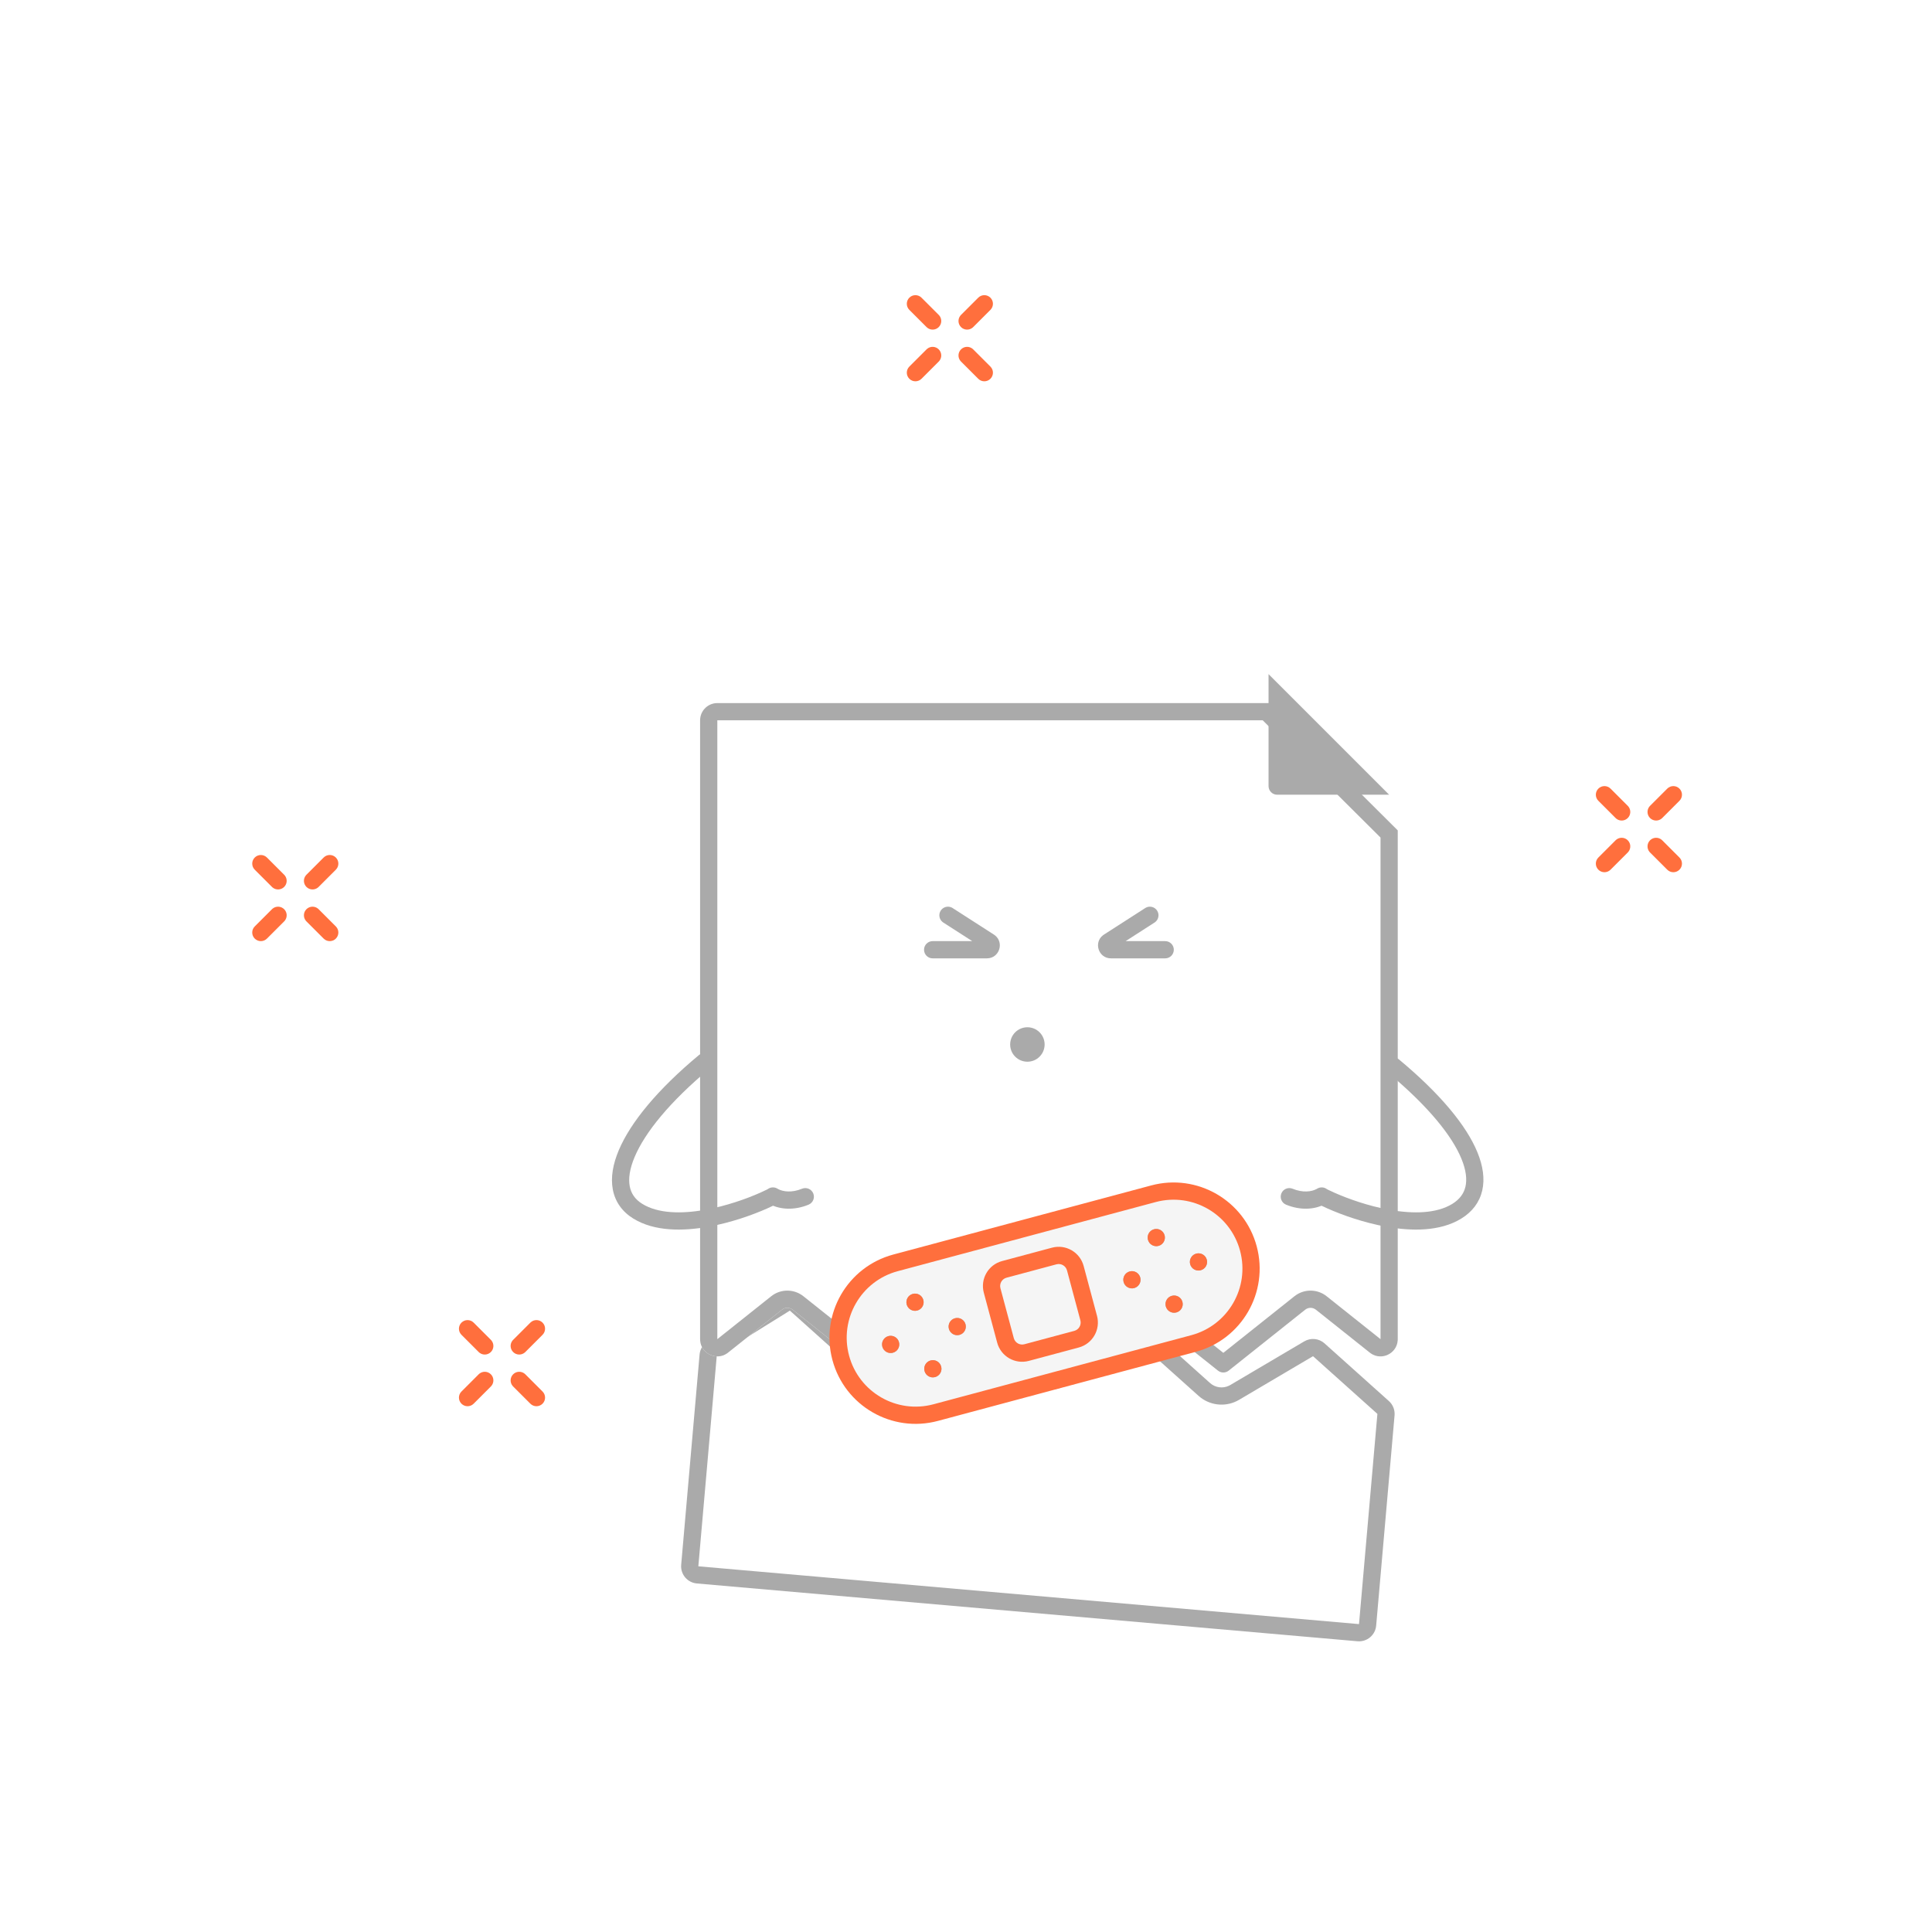 <svg width="360" height="360" viewBox="0 0 360 360" fill="none" xmlns="http://www.w3.org/2000/svg">
<path d="M145.486 241.489L131.858 249.962C130.999 250.495 130.442 251.402 130.356 252.408L126.928 291.579C126.774 293.344 128.08 294.901 129.845 295.055L252.951 305.825C254.718 305.979 256.275 304.674 256.429 302.907L259.855 263.737C259.943 262.731 259.554 261.742 258.801 261.068L246.806 250.317C245.764 249.383 244.238 249.232 243.033 249.943L229.244 258.078C228.04 258.789 226.512 258.637 225.471 257.703L214.074 247.489C213.012 246.536 211.449 246.4 210.237 247.152L197.241 255.233C196.053 255.973 194.522 255.856 193.46 254.947L181.293 244.541C180.229 243.633 178.7 243.516 177.512 244.255L164.514 252.336C163.304 253.089 161.741 252.952 160.678 252.001L149.324 241.824C148.261 240.872 146.698 240.734 145.486 241.489Z" fill="white"/>
<path d="M253.232 302.628L252.951 305.825L129.845 295.055L130.126 291.858L253.232 302.628ZM256.658 263.458L244.663 252.707L230.874 260.842C228.616 262.174 225.792 261.991 223.731 260.425L223.328 260.092L211.932 249.879L198.935 257.96C196.708 259.345 193.88 259.226 191.783 257.708L191.373 257.385L179.207 246.981L166.21 255.061C163.939 256.473 161.049 256.321 158.945 254.727L158.534 254.39L147.181 244.214L133.553 252.688L129.845 295.055L129.521 295.008C127.923 294.705 126.783 293.233 126.928 291.577L130.356 252.407C130.433 251.527 130.868 250.723 131.55 250.179L131.858 249.962L145.486 241.489C146.698 240.734 148.263 240.872 149.324 241.824L160.677 251.999C161.673 252.891 163.11 253.068 164.283 252.466L164.516 252.334L177.512 244.254C178.7 243.516 180.231 243.631 181.293 244.541L193.46 254.947C194.456 255.799 195.862 255.953 197.013 255.361L197.241 255.234L210.237 247.154C211.449 246.4 213.012 246.536 214.074 247.489L225.472 257.704C226.448 258.579 227.851 258.767 229.014 258.2L229.244 258.078L243.033 249.942C244.238 249.232 245.764 249.383 246.806 250.317L258.801 261.068C259.554 261.742 259.943 262.731 259.855 263.737L256.429 302.908C256.275 304.673 254.718 305.979 252.951 305.825L256.658 263.458Z" fill="#AAAAAA"/>
<g filter="url(#filter0_d_1402_31510)">
<path d="M130.454 127.219C130.454 125.446 131.89 124.009 133.663 124.009H236.617L260.449 147.731V242.531C260.449 245.22 257.342 246.717 255.24 245.041L245.2 237.047C244.614 236.58 243.786 236.58 243.2 237.047L228.95 248.394C228.364 248.859 227.536 248.859 226.95 248.394L212.701 237.047C212.115 236.58 211.287 236.58 210.701 237.047L196.451 248.394C195.865 248.859 195.037 248.859 194.452 248.394L180.202 237.047C179.616 236.58 178.788 236.58 178.202 237.047L163.952 248.394C163.367 248.859 162.538 248.859 161.953 248.394L147.703 237.047C147.117 236.58 146.289 236.58 145.703 237.047L135.663 245.041C133.561 246.717 130.454 245.22 130.454 242.531V127.219Z" fill="white"/>
</g>
<g filter="url(#filter1_d_1402_31510)">
<path d="M130.454 127.219C130.454 125.557 131.717 124.191 133.336 124.026L133.663 124.009H236.617L260.449 147.731V242.531L260.439 242.78C260.261 245.228 257.466 246.576 255.44 245.191L255.24 245.041L245.2 237.047C244.614 236.58 243.786 236.58 243.2 237.047L228.95 248.394L228.719 248.548C228.241 248.81 227.66 248.81 227.181 248.548L226.95 248.394L212.701 237.047C212.115 236.58 211.287 236.58 210.701 237.047L196.451 248.394L196.22 248.548C195.742 248.81 195.161 248.81 194.683 248.548L194.452 248.394L180.202 237.047C179.616 236.58 178.788 236.58 178.202 237.047L163.952 248.394L163.721 248.548C163.243 248.81 162.662 248.81 162.184 248.548L161.953 248.394L147.703 237.047C147.117 236.58 146.289 236.58 145.703 237.047L135.663 245.041L135.462 245.191C133.437 246.576 130.641 245.228 130.463 242.78L130.454 242.531V127.219ZM133.663 242.531L143.704 234.536L144.042 234.29C145.652 233.22 147.754 233.22 149.364 234.29L149.703 234.536L162.952 245.085L176.202 234.536L176.541 234.29C178.151 233.22 180.253 233.22 181.863 234.29L182.201 234.536L195.451 245.085L208.701 234.536L209.04 234.29C210.65 233.22 212.752 233.22 214.362 234.29L214.7 234.536L227.95 245.085L241.2 234.536L241.539 234.29C243.148 233.22 245.251 233.22 246.861 234.29L247.199 234.536L257.239 242.531V149.065L235.291 127.219H133.663V242.531Z" fill="#AAAAAA"/>
</g>
<path d="M194.649 194.625C194.649 196.398 193.213 197.835 191.439 197.835C189.666 197.835 188.229 196.398 188.229 194.625C188.229 192.851 189.666 191.415 191.439 191.415C193.213 191.415 194.649 192.851 194.649 194.625Z" fill="#AAAAAA"/>
<path d="M175.289 169.683C175.737 168.985 176.639 168.751 177.363 169.118L177.506 169.202L185.193 174.143L185.376 174.27C187.156 175.636 186.22 178.576 183.893 178.576H173.786C172.9 178.576 172.181 177.857 172.181 176.971C172.181 176.085 172.9 175.366 173.786 175.366H181.16L175.771 171.901L175.636 171.805C175 171.298 174.84 170.381 175.289 169.683Z" fill="#AAAAAA"/>
<path d="M215.614 169.683C215.166 168.985 214.264 168.751 213.541 169.118L213.398 169.202L205.71 174.143L205.527 174.27C203.748 175.636 204.683 178.576 207.01 178.576H217.118C218.004 178.576 218.723 177.857 218.723 176.971C218.723 176.085 218.004 175.366 217.118 175.366H209.743L215.133 171.901L215.267 171.805C215.903 171.298 216.063 170.381 215.614 169.683Z" fill="#AAAAAA"/>
<path d="M130.229 196.601C130.911 196.033 131.922 196.125 132.49 196.807C133.057 197.487 132.964 198.5 132.283 199.066C124.78 205.313 120.186 211.029 118.269 215.549C117.314 217.8 117.075 219.635 117.342 221.044C117.597 222.397 118.343 223.499 119.698 224.332C122.607 226.12 126.913 226.232 131.428 225.422C135.316 224.722 139.08 223.39 141.672 222.235L142.707 221.751L142.858 221.687C143.622 221.406 144.488 221.743 144.853 222.491C145.217 223.239 144.947 224.13 144.256 224.558L144.113 224.637L142.994 225.159C140.2 226.406 136.183 227.828 131.996 228.58C127.281 229.428 121.97 229.497 118.017 227.067C115.939 225.791 114.622 223.936 114.188 221.641C113.765 219.404 114.208 216.903 115.314 214.295C117.52 209.095 122.558 202.987 130.229 196.601Z" fill="#AAAAAA"/>
<path d="M142.657 222.015C143.092 221.308 143.988 221.056 144.721 221.41L144.866 221.489L145.034 221.585C145.925 222.046 147.536 222.29 149.444 221.503C150.263 221.166 151.2 221.556 151.539 222.375C151.876 223.193 151.487 224.132 150.667 224.471C147.976 225.581 145.355 225.378 143.535 224.424L143.184 224.224L143.047 224.131C142.402 223.636 142.222 222.723 142.657 222.015Z" fill="#AAAAAA"/>
<path d="M260.672 197.403C259.992 196.836 258.981 196.929 258.414 197.611C257.846 198.292 257.939 199.303 258.621 199.87C266.134 206.124 270.563 211.633 272.325 215.934C273.2 218.067 273.372 219.785 273.067 221.11C272.773 222.389 271.998 223.476 270.603 224.333C267.694 226.121 263.389 226.233 258.873 225.421C254.985 224.721 251.221 223.389 248.629 222.234L247.594 221.752L247.443 221.688C246.679 221.407 245.811 221.746 245.448 222.492C245.084 223.24 245.354 224.131 246.045 224.559L246.188 224.638L247.308 225.159C250.102 226.406 254.12 227.828 258.307 228.581C263.02 229.428 268.331 229.497 272.284 227.067C274.322 225.816 275.686 224.044 276.195 221.829C276.694 219.658 276.331 217.239 275.296 214.715C273.237 209.695 268.334 203.781 260.672 197.403Z" fill="#AAAAAA"/>
<path d="M247.644 222.015C247.209 221.308 246.314 221.056 245.58 221.41L245.436 221.489L245.267 221.585C244.377 222.046 242.765 222.29 240.857 221.503C240.039 221.166 239.101 221.556 238.764 222.375C238.426 223.193 238.816 224.132 239.634 224.471C242.326 225.581 244.948 225.378 246.766 224.424L247.118 224.224L247.254 224.131C247.899 223.636 248.079 222.723 247.644 222.015Z" fill="#AAAAAA"/>
<path d="M91.466 249.661L91.577 249.783C92.091 250.414 92.054 251.343 91.466 251.93C90.879 252.518 89.949 252.555 89.318 252.041L89.197 251.93L85.987 248.721C85.36 248.095 85.36 247.079 85.987 246.451C86.614 245.825 87.63 245.825 88.257 246.451L91.466 249.661Z" fill="#FF6F3D"/>
<path d="M95.617 258.351L95.506 258.229C94.992 257.598 95.029 256.669 95.617 256.08C96.204 255.493 97.134 255.456 97.765 255.969L97.886 256.08L101.096 259.29C101.723 259.917 101.723 260.933 101.096 261.559C100.469 262.187 99.453 262.187 98.826 261.559L95.617 258.351Z" fill="#FF6F3D"/>
<path d="M97.886 251.93L97.765 252.041C97.134 252.555 96.204 252.518 95.617 251.93C95.029 251.343 94.992 250.412 95.506 249.783L95.617 249.661L98.826 246.451C99.453 245.824 100.469 245.824 101.096 246.451C101.723 247.077 101.723 248.095 101.096 248.721L97.886 251.93Z" fill="#FF6F3D"/>
<path d="M89.197 256.08L89.318 255.969C89.949 255.456 90.879 255.493 91.466 256.08C92.054 256.667 92.091 257.598 91.577 258.227L91.466 258.349L88.257 261.559C87.63 262.187 86.614 262.187 85.987 261.559C85.36 260.933 85.36 259.916 85.987 259.29L89.197 256.08Z" fill="#FF6F3D"/>
<path d="M174.92 58.679L175.031 58.801C175.544 59.432 175.508 60.362 174.92 60.949C174.333 61.537 173.402 61.574 172.773 61.06L172.651 60.949L169.441 57.74C168.814 57.113 168.814 56.097 169.441 55.47C170.067 54.843 171.084 54.843 171.71 55.47L174.92 58.679Z" fill="#FF6F3D"/>
<path d="M179.071 67.369L178.96 67.248C178.447 66.617 178.484 65.687 179.071 65.1C179.658 64.512 180.589 64.475 181.218 64.989L181.34 65.1L184.55 68.309C185.177 68.936 185.177 69.952 184.55 70.579C183.924 71.206 182.907 71.206 182.281 70.579L179.071 67.369Z" fill="#FF6F3D"/>
<path d="M181.34 60.949L181.218 61.06C180.589 61.574 179.658 61.537 179.071 60.949C178.484 60.362 178.447 59.432 178.96 58.801L179.071 58.679L182.281 55.47C182.907 54.843 183.924 54.843 184.55 55.47C185.177 56.097 185.177 57.113 184.55 57.74L181.34 60.949Z" fill="#FF6F3D"/>
<path d="M172.651 65.1L172.773 64.989C173.402 64.475 174.333 64.512 174.92 65.1C175.508 65.687 175.544 66.617 175.031 67.248L174.92 67.369L171.71 70.579C171.084 71.205 170.067 71.205 169.441 70.579C168.814 69.952 168.814 68.936 169.441 68.309L172.651 65.1Z" fill="#FF6F3D"/>
<path d="M52.949 162.997L53.06 163.119C53.574 163.75 53.536 164.679 52.949 165.266C52.361 165.854 51.431 165.89 50.801 165.377L50.679 165.266L47.47 162.056C46.843 161.43 46.843 160.415 47.47 159.787C48.096 159.161 49.113 159.161 49.739 159.787L52.949 162.997Z" fill="#FF6F3D"/>
<path d="M57.1 171.688L56.989 171.566C56.475 170.935 56.513 170.006 57.1 169.417C57.688 168.83 58.617 168.793 59.248 169.306L59.37 169.417L62.579 172.627C63.206 173.254 63.206 174.27 62.579 174.896C61.952 175.524 60.936 175.524 60.309 174.896L57.1 171.688Z" fill="#FF6F3D"/>
<path d="M59.37 165.265L59.248 165.376C58.617 165.89 57.688 165.853 57.1 165.265C56.513 164.678 56.475 163.747 56.989 163.118L57.1 162.996L60.309 159.786C60.936 159.159 61.952 159.159 62.579 159.786C63.206 160.412 63.206 161.43 62.579 162.055L59.37 165.265Z" fill="#FF6F3D"/>
<path d="M50.679 169.417L50.801 169.306C51.431 168.793 52.361 168.83 52.949 169.417C53.536 170.004 53.574 170.935 53.06 171.564L52.949 171.686L49.739 174.896C49.113 175.524 48.096 175.524 47.47 174.896C46.843 174.27 46.843 173.253 47.47 172.627L50.679 169.417Z" fill="#FF6F3D"/>
<path d="M303.311 150.158L303.422 150.28C303.935 150.911 303.898 151.84 303.311 152.427C302.724 153.015 301.793 153.052 301.164 152.538L301.042 152.427L297.832 149.217C297.204 148.592 297.204 147.576 297.832 146.948C298.458 146.322 299.475 146.322 300.101 146.948L303.311 150.158Z" fill="#FF6F3D"/>
<path d="M307.461 158.848L307.35 158.726C306.837 158.095 306.874 157.166 307.461 156.577C308.048 155.99 308.979 155.953 309.608 156.466L309.73 156.577L312.94 159.787C313.568 160.414 313.568 161.43 312.94 162.056C312.314 162.683 311.297 162.683 310.671 162.056L307.461 158.848Z" fill="#FF6F3D"/>
<path d="M309.73 152.427L309.608 152.538C308.979 153.052 308.048 153.015 307.461 152.427C306.874 151.84 306.837 150.909 307.35 150.28L307.461 150.158L310.671 146.948C311.297 146.321 312.314 146.321 312.94 146.948C313.568 147.574 313.568 148.592 312.94 149.218L309.73 152.427Z" fill="#FF6F3D"/>
<path d="M301.042 156.577L301.164 156.466C301.793 155.953 302.724 155.99 303.311 156.577C303.898 157.164 303.935 158.095 303.422 158.724L303.311 158.846L300.101 162.056C299.475 162.683 298.458 162.683 297.832 162.056C297.204 161.43 297.204 160.413 297.832 159.787L301.042 156.577Z" fill="#FF6F3D"/>
<path d="M236.376 125.614L258.845 148.083H237.981C237.095 148.083 236.376 147.364 236.376 146.478V125.614Z" fill="#AAAAAA"/>
<path d="M156.66 253.002C154.596 245.297 159.168 237.377 166.873 235.313L214.93 222.436C222.635 220.372 230.555 224.944 232.621 232.649C234.685 240.356 230.112 248.276 222.407 250.34L174.351 263.216C166.646 265.281 158.725 260.709 156.66 253.002Z" fill="#F5F5F5"/>
<path d="M231.07 233.064C229.234 226.215 222.195 222.151 215.345 223.986L167.289 236.863C160.439 238.698 156.375 245.738 158.21 252.588C160.046 259.436 167.086 263.501 173.934 261.667L221.991 248.789C228.841 246.955 232.904 239.914 231.07 233.064ZM234.17 232.235C236.464 240.795 231.383 249.596 222.822 251.89L174.766 264.766C166.204 267.061 157.404 261.98 155.109 253.417C152.816 244.857 157.897 236.056 166.459 233.762L214.514 220.887C223.076 218.592 231.875 223.673 234.17 232.235Z" fill="#FF6F3D"/>
<path d="M198.82 236.723C198.59 235.867 197.711 235.358 196.854 235.588L187.553 238.08C186.696 238.31 186.188 239.189 186.417 240.046L188.909 249.347C189.139 250.204 190.02 250.711 190.875 250.481L200.177 247.989C201.033 247.759 201.541 246.88 201.312 246.024L198.82 236.723ZM204.413 245.193C205.099 247.761 203.576 250.401 201.007 251.089L191.707 253.582C189.137 254.27 186.497 252.746 185.809 250.178L183.318 240.876C182.63 238.308 184.153 235.668 186.722 234.98L196.022 232.487C198.592 231.799 201.232 233.323 201.92 235.891L204.413 245.193Z" fill="#FF6F3D"/>
<path d="M217.229 243.42C217 242.565 217.507 241.684 218.364 241.456C219.219 241.226 220.1 241.733 220.33 242.59C220.559 243.446 220.051 244.325 219.195 244.555C218.338 244.784 217.459 244.277 217.229 243.42Z" fill="#AAAAAA"/>
<path d="M218.364 241.456C219.219 241.226 220.1 241.733 220.33 242.59C220.559 243.446 220.051 244.325 219.195 244.555C218.338 244.784 217.459 244.277 217.229 243.42C217 242.565 217.507 241.684 218.364 241.456Z" fill="#FF6F3D"/>
<path d="M172.274 255.466C172.044 254.61 172.553 253.729 173.408 253.5C174.265 253.27 175.145 253.779 175.374 254.634C175.604 255.492 175.095 256.371 174.24 256.6C173.383 256.83 172.503 256.323 172.274 255.466Z" fill="#AAAAAA"/>
<path d="M173.408 253.5C174.265 253.27 175.145 253.779 175.374 254.634C175.604 255.492 175.095 256.371 174.24 256.6C173.383 256.83 172.503 256.323 172.274 255.466C172.044 254.61 172.553 253.729 173.408 253.5Z" fill="#FF6F3D"/>
<path d="M213.906 231.018C213.676 230.161 214.185 229.282 215.041 229.052C215.898 228.823 216.777 229.331 217.007 230.187C217.236 231.044 216.727 231.923 215.872 232.153C215.016 232.382 214.135 231.874 213.906 231.018Z" fill="#AAAAAA"/>
<path d="M215.041 229.052C215.898 228.823 216.777 229.331 217.007 230.187C217.236 231.044 216.727 231.923 215.872 232.153C215.016 232.382 214.135 231.874 213.906 231.018C213.676 230.161 214.185 229.282 215.041 229.052Z" fill="#FF6F3D"/>
<path d="M168.95 243.065C168.72 242.208 169.229 241.328 170.086 241.099C170.941 240.869 171.821 241.376 172.05 242.233C172.28 243.089 171.773 243.97 170.916 244.199C170.06 244.429 169.179 243.92 168.95 243.065Z" fill="#AAAAAA"/>
<path d="M170.086 241.099C170.941 240.869 171.821 241.376 172.05 242.233C172.28 243.089 171.773 243.97 170.916 244.199C170.06 244.429 169.179 243.92 168.95 243.065C168.72 242.208 169.229 241.328 170.086 241.099Z" fill="#FF6F3D"/>
<path d="M221.768 235.558C221.539 234.702 222.048 233.823 222.903 233.593C223.76 233.364 224.64 233.871 224.869 234.728C225.099 235.583 224.59 236.463 223.734 236.692C222.879 236.922 221.998 236.415 221.768 235.558Z" fill="#AAAAAA"/>
<path d="M222.903 233.593C223.76 233.364 224.64 233.871 224.869 234.728C225.099 235.583 224.59 236.463 223.734 236.692C222.879 236.922 221.998 236.415 221.768 235.558C221.539 234.702 222.048 233.823 222.903 233.593Z" fill="#FF6F3D"/>
<path d="M176.812 247.603C176.583 246.746 177.091 245.867 177.948 245.637C178.804 245.408 179.683 245.917 179.913 246.772C180.142 247.629 179.635 248.508 178.778 248.738C177.923 248.967 177.042 248.459 176.812 247.603Z" fill="#AAAAAA"/>
<path d="M177.948 245.637C178.804 245.408 179.683 245.917 179.913 246.772C180.142 247.629 179.635 248.508 178.778 248.738C177.923 248.967 177.042 248.459 176.812 247.603C176.583 246.746 177.091 245.867 177.948 245.637Z" fill="#FF6F3D"/>
<path d="M209.368 238.881C209.138 238.024 209.646 237.144 210.503 236.915C211.358 236.685 212.239 237.194 212.469 238.049C212.698 238.905 212.189 239.786 211.334 240.015C210.477 240.245 209.597 239.736 209.368 238.881Z" fill="#AAAAAA"/>
<path d="M210.503 236.915C211.358 236.685 212.239 237.194 212.469 238.049C212.698 238.905 212.189 239.786 211.334 240.015C210.477 240.245 209.597 239.736 209.368 238.881C209.138 238.024 209.646 237.144 210.503 236.915Z" fill="#FF6F3D"/>
<path d="M164.411 250.926C164.182 250.07 164.691 249.191 165.546 248.961C166.403 248.732 167.282 249.239 167.512 250.096C167.741 250.951 167.233 251.832 166.377 252.062C165.52 252.291 164.641 251.783 164.411 250.926Z" fill="#AAAAAA"/>
<path d="M165.546 248.961C166.403 248.732 167.282 249.239 167.512 250.096C167.741 250.951 167.233 251.832 166.377 252.062C165.52 252.291 164.641 251.783 164.411 250.926C164.182 250.07 164.691 249.191 165.546 248.961Z" fill="#FF6F3D"/>
<defs>
<filter id="filter0_d_1402_31510" x="115.454" y="116.009" width="159.996" height="154.734" filterUnits="userSpaceOnUse" color-interpolation-filters="sRGB">
<feFlood flood-opacity="0" result="BackgroundImageFix"/>
<feColorMatrix in="SourceAlpha" type="matrix" values="0 0 0 0 0 0 0 0 0 0 0 0 0 0 0 0 0 0 127 0" result="hardAlpha"/>
<feOffset dy="7"/>
<feGaussianBlur stdDeviation="7.5"/>
<feColorMatrix type="matrix" values="0 0 0 0 0.333 0 0 0 0 0.333 0 0 0 0 0.333 0 0 0 0.1 0"/>
<feBlend mode="normal" in2="BackgroundImageFix" result="effect1_dropShadow_1402_31510"/>
<feBlend mode="normal" in="SourceGraphic" in2="effect1_dropShadow_1402_31510" result="shape"/>
</filter>
<filter id="filter1_d_1402_31510" x="115.454" y="116.009" width="159.996" height="154.735" filterUnits="userSpaceOnUse" color-interpolation-filters="sRGB">
<feFlood flood-opacity="0" result="BackgroundImageFix"/>
<feColorMatrix in="SourceAlpha" type="matrix" values="0 0 0 0 0 0 0 0 0 0 0 0 0 0 0 0 0 0 127 0" result="hardAlpha"/>
<feOffset dy="7"/>
<feGaussianBlur stdDeviation="7.5"/>
<feColorMatrix type="matrix" values="0 0 0 0 0.333 0 0 0 0 0.333 0 0 0 0 0.333 0 0 0 0.1 0"/>
<feBlend mode="normal" in2="BackgroundImageFix" result="effect1_dropShadow_1402_31510"/>
<feBlend mode="normal" in="SourceGraphic" in2="effect1_dropShadow_1402_31510" result="shape"/>
</filter>
</defs>
</svg>
